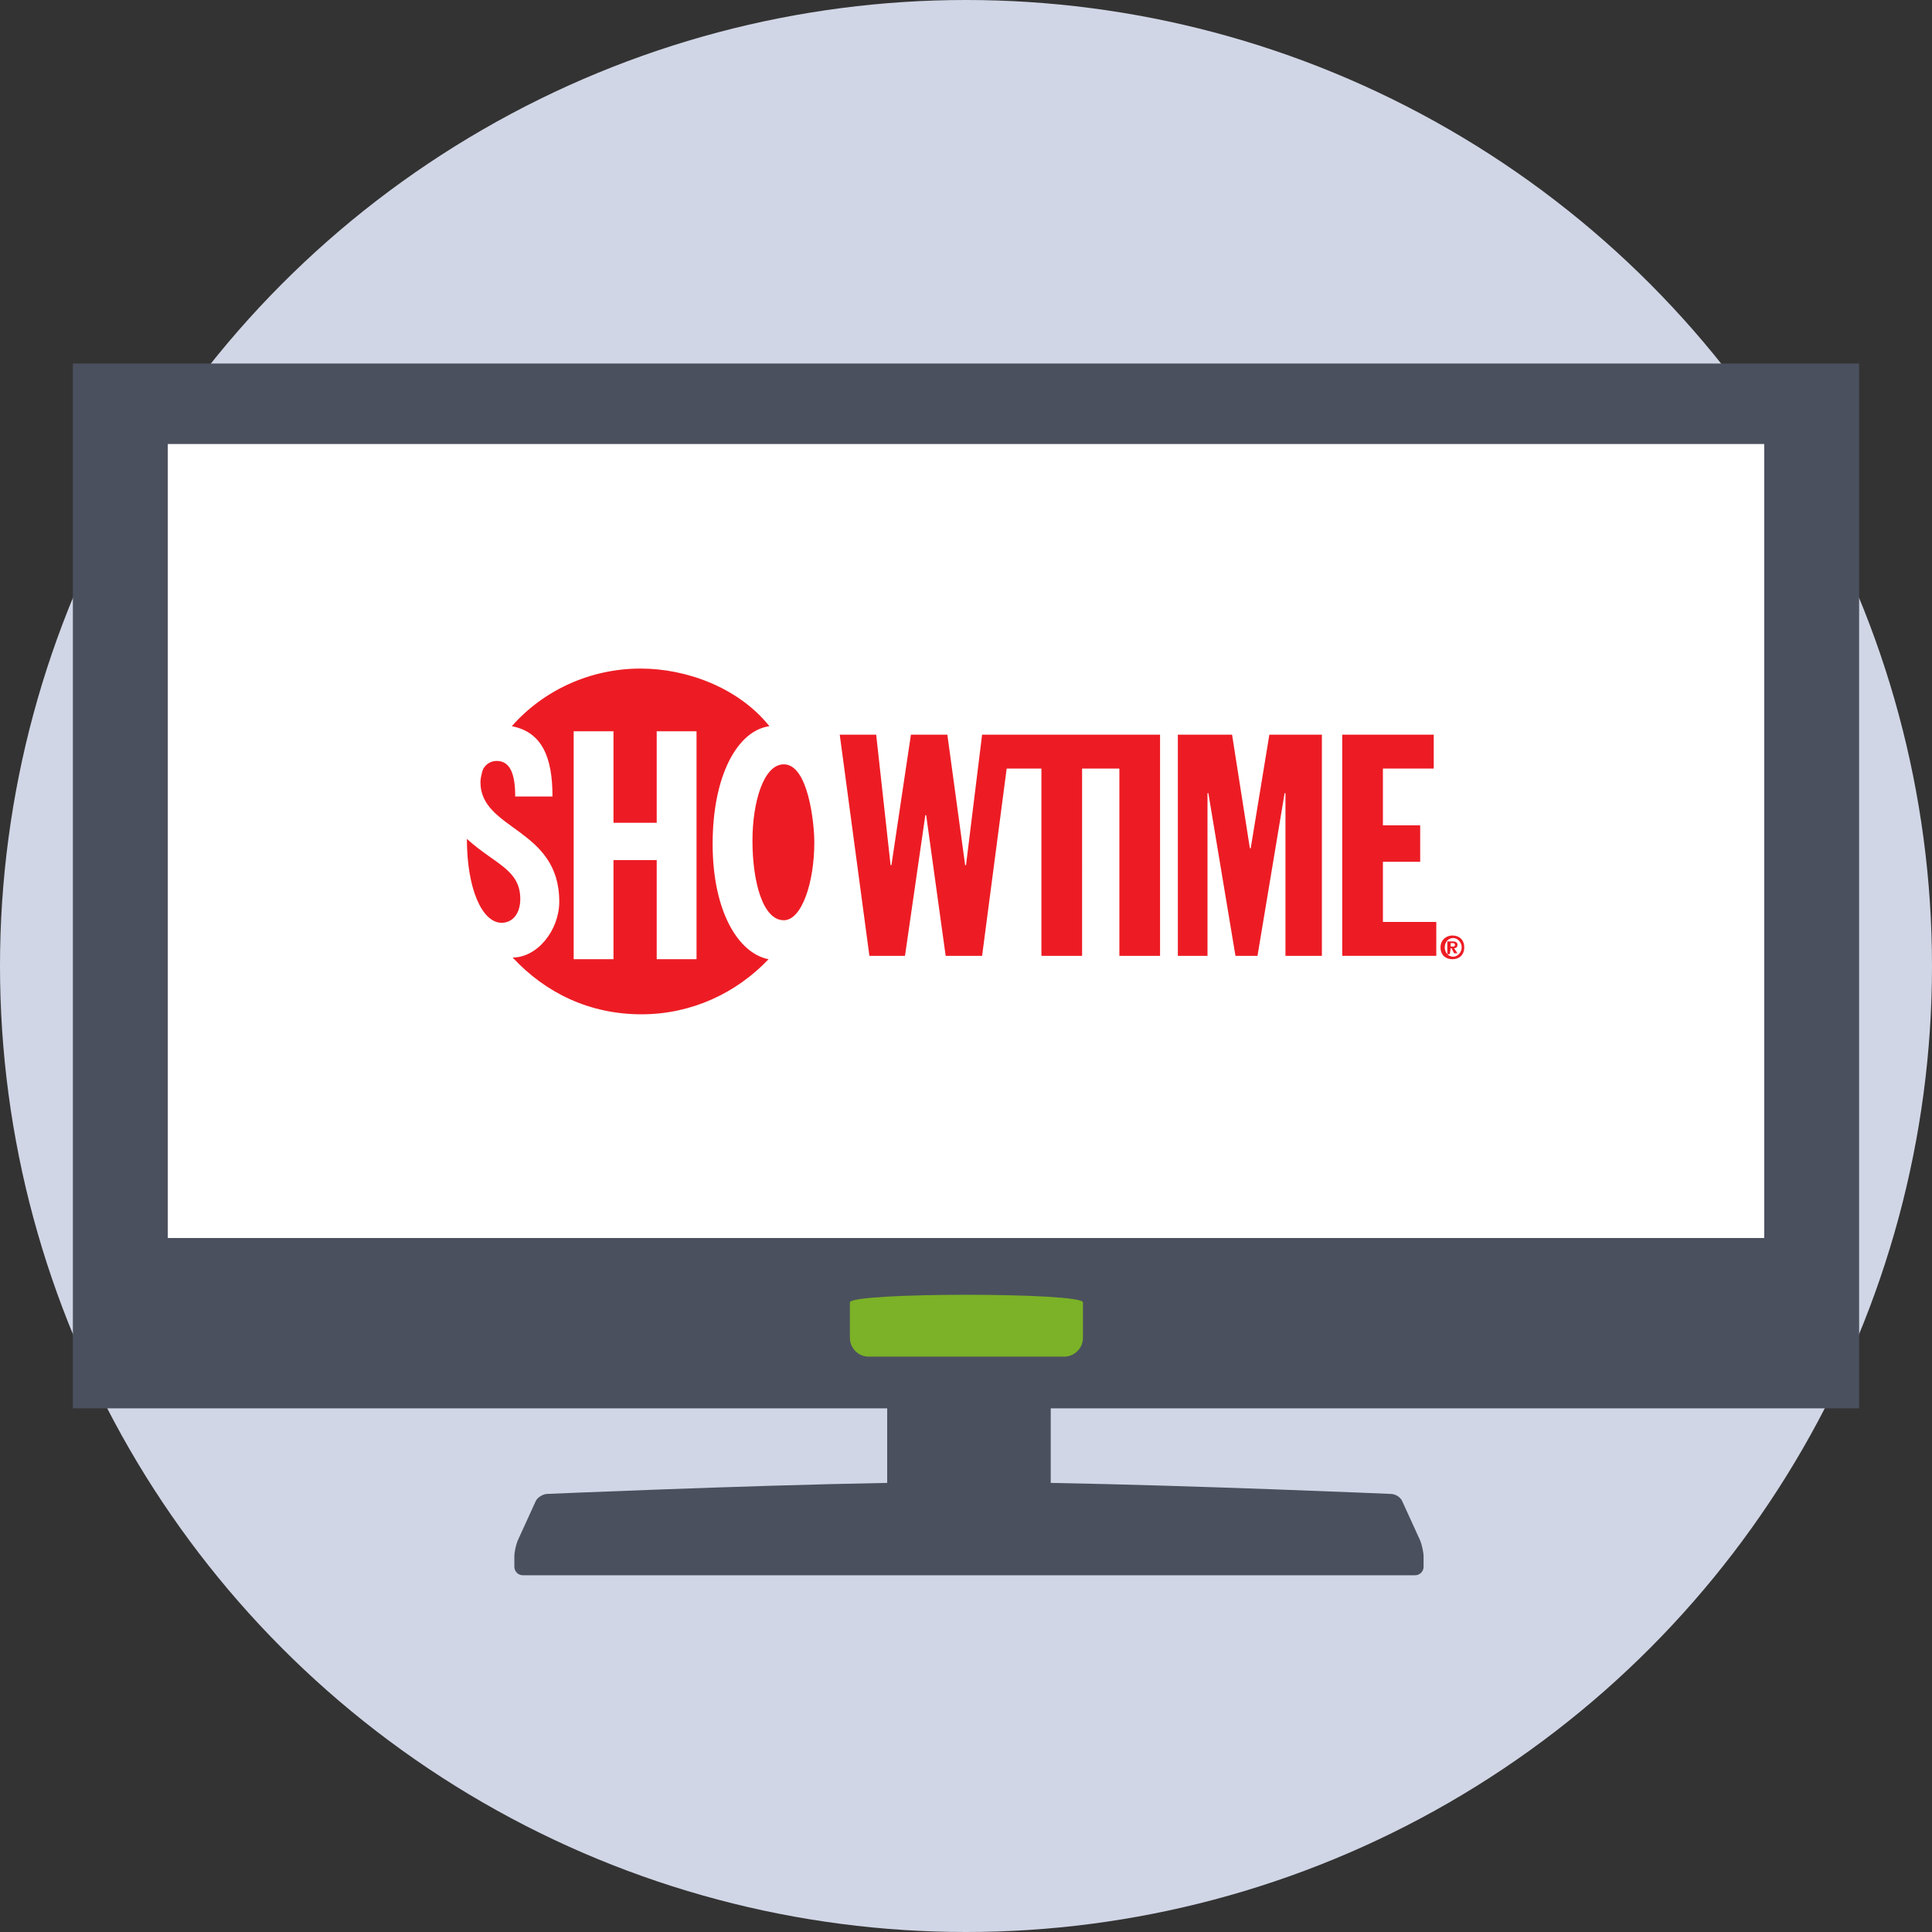 <?xml version="1.0" encoding="utf-8"?>
<!-- Generator: Adobe Illustrator 18.0.0, SVG Export Plug-In . SVG Version: 6.00 Build 0)  -->
<!DOCTYPE svg PUBLIC "-//W3C//DTD SVG 1.1//EN" "http://www.w3.org/Graphics/SVG/1.1/DTD/svg11.dtd">
<svg version="1.1" id="icon-tv-showtime" xmlns="http://www.w3.org/2000/svg" xmlns:xlink="http://www.w3.org/1999/xlink" x="0px"
	 y="0px" viewBox="0 0 228 228" enable-background="new 0 0 228 228" xml:space="preserve">
<rect x="0" y="0" width="228" height="228" fill="#333333" stroke="none"/>
<circle fill="#D1D6E6" cx="114" cy="114" r="114"/>
<g>
	<g>
		<path fill="#4B505E" d="M114.3,42.9H8.6v109.4v3.4v10.5h96.1v8.8c-17,0.3-40.1,1.3-40.1,1.3c-0.5,0-1.2,0.4-1.4,0.9l-2.1,4.6
			c-0.2,0.5-0.4,1.3-0.4,1.9v1.2c0,0.5,0.4,1,1,1h53.9H167c0.5,0,1-0.4,1-1v-1.2c0-0.5-0.2-1.4-0.4-1.9l-2.1-4.6
			c-0.2-0.5-0.8-0.9-1.4-0.9c0,0-23.1-1-40.1-1.3v-8.8h95.4v-10.5v-3.4V42.9H114.3z"/>
	</g>
	<polygon fill="#FFFFFF" points="19.8,52.4 19.8,99.7 19.8,100.2 19.8,146.1 208.2,146.1 208.2,100.2 208.2,99.7 208.2,52.4 	"/>
	<path fill="#7BB227" d="M127.8,157.9c0,1.2-1,2.2-2.2,2.2h-23.1c-1.2,0-2.2-1-2.2-2.2v-4.2c0-1.2,27.5-1.2,27.5,0V157.9z"/>
</g>
<path fill="#ED1C24" d="M59.2,108.9c1.3,0,2.2-1.1,2.2-2.8c0-3.5-3-4.1-6.3-7.1C55.1,104.9,56.9,108.9,59.2,108.9"/>
<path id="path3682" fill="#ED1C24" d="M82.2,113.2h-4.7v-11.7h-5.1v11.7h-4.7V86.3h4.7v10.8h5.1V86.3h4.7V113.2z M84.1,99.6
	c0-8.2,3-13.4,6.7-13.9c-3.6-4.5-9.7-6.8-15.2-6.8c-6,0-11.5,2.6-15.2,6.8c3.6,0.7,4.8,3.7,4.8,8.3h-4.4c0-2.7-0.6-4.2-2.2-4.2
	c-0.7,0-1.3,0.4-1.6,1c0,0.1-0.1,0.2-0.1,0.3c-0.1,0.4-0.2,0.8-0.2,1.2c0,5.7,9.3,5.4,9.3,14.1c0,3.4-2.6,6.6-5.5,6.6
	c3.9,4.2,9.1,6.7,15.2,6.7c5.9,0,11.2-2.5,15-6.5C87.1,112.5,84.1,107.5,84.1,99.6"/>
<path fill="#ED1C24" d="M88.8,99.2c0-4.5,1.3-9,3.7-9c2.9,0,3.6,7,3.6,9.2c0,4.8-1.5,9.2-3.6,9.2C90,108.6,88.8,104,88.8,99.2"/>
<path fill="#ED1C24" d="M135.6,86.7h-19.7l-1.9,15.4h-0.1l-2.1-15.4h-4.3l-2.3,15.4h-0.1l-1.7-15.4h-4.3l3.5,26.1h4.2l2.4-16.6h0.1
	l2.3,16.6h4.3l2.9-22.1h4.1v22.1h4.8V90.7h4.4v22.1h4.8V86.7L135.6,86.7"/>
<path id="path3688" fill="#ED1C24" d="M139,86.7h6.4l2.1,13.4h0.1l2.2-13.4h6.2v26.1h-4.3V93.6h-0.1l-3.2,19.2h-2.6l-3.2-19.2h-0.1
	v19.2H139V86.7"/>
<path id="path3690" fill="#ED1C24" d="M158.4,86.7h10.8v4h-6v6.7h4.4v4.3h-4.4v7.1h6.3v4h-11.1V86.7"/>
<path id="path3692" fill="#ED1C24" d="M172.5,111.8c0,0.6-0.5,1.1-1,1.1v0c-0.5,0-1-0.4-1-1.1c0-0.6,0.4-1.1,1-1.1
	C172,110.7,172.5,111.2,172.5,111.8z M172.8,111.8c0-0.9-0.6-1.4-1.4-1.4c-0.7,0-1.4,0.5-1.4,1.4c0,0.9,0.6,1.4,1.4,1.4
	C172.2,113.2,172.8,112.7,172.8,111.8z M171.2,111.9h0.1l0.3,0.6h0.4l-0.4-0.6c0.2,0,0.4-0.1,0.4-0.4c0-0.3-0.2-0.4-0.6-0.4h-0.6
	v1.5h0.3L171.2,111.9L171.2,111.9z M171.2,111.7v-0.4h0.2c0.1,0,0.3,0,0.3,0.2c0,0.2-0.1,0.2-0.2,0.2H171.2"/>
</svg>
